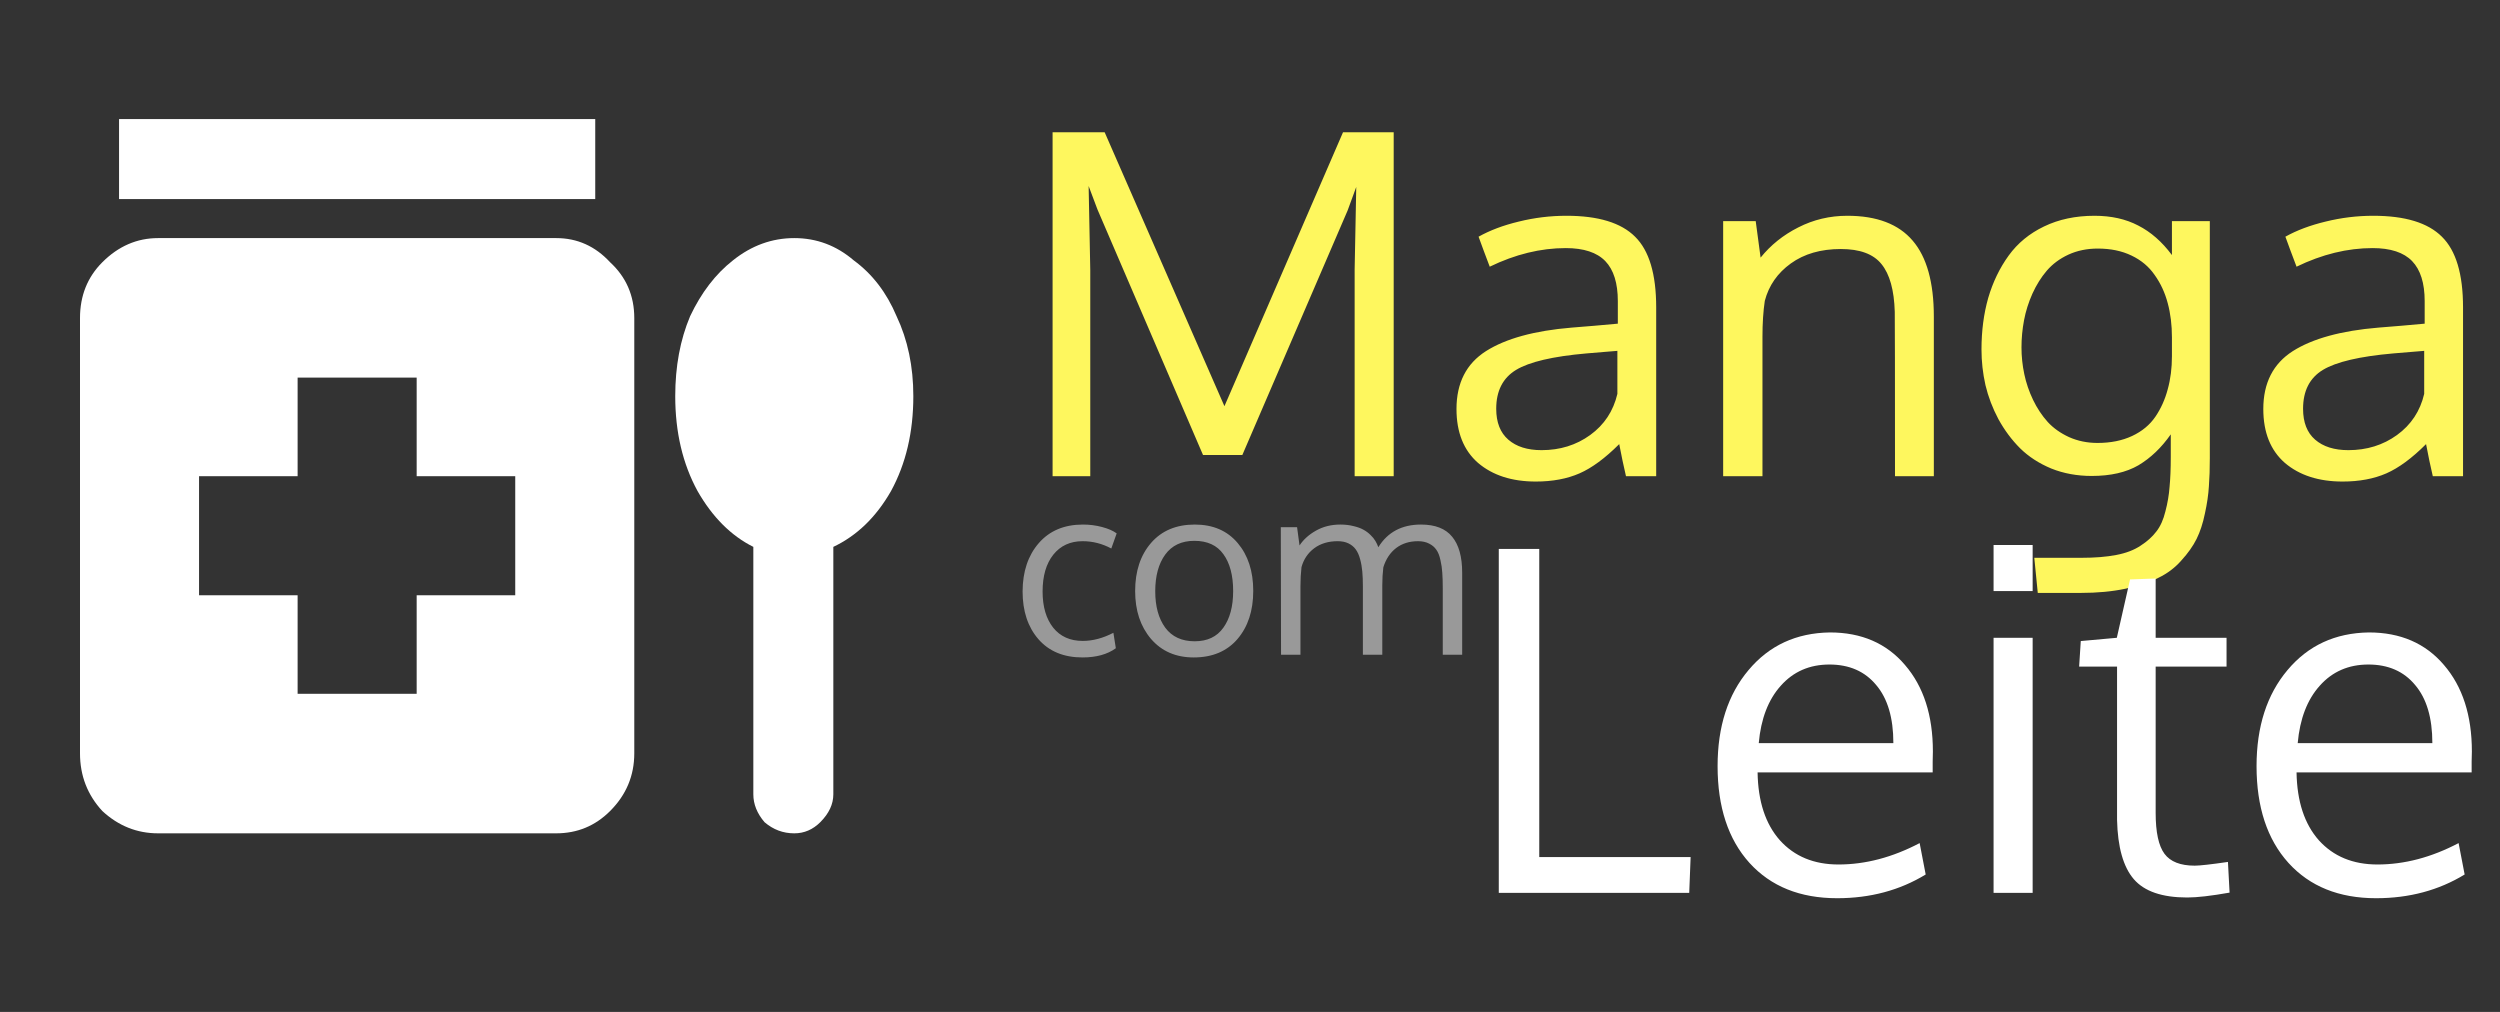 <svg width="84" height="34" viewBox="0 0 84 34" fill="none" xmlns="http://www.w3.org/2000/svg">
<rect x="0" y="0" width="84" height="34" fill="#333333" stroke="none"/>
<path d="M4 4H20V6.688H4V4ZM18.688 8H5.312C4.604 8 3.979 8.271 3.438 8.812C2.938 9.312 2.688 9.938 2.688 10.688V25.312C2.688 26.062 2.938 26.708 3.438 27.25C3.979 27.75 4.604 28 5.312 28H18.688C19.396 28 20 27.75 20.5 27.25C21.042 26.708 21.312 26.062 21.312 25.312V10.688C21.312 9.938 21.042 9.312 20.5 8.812C20 8.271 19.396 8 18.688 8ZM17.312 20H14V23.312H10V20H6.688V16H10V12.688H14V16H17.312V20ZM26.688 8C25.938 8 25.25 8.25 24.625 8.75C24.042 9.208 23.562 9.833 23.188 10.625C22.854 11.417 22.688 12.312 22.688 13.312C22.688 14.521 22.938 15.583 23.438 16.5C23.938 17.375 24.562 18 25.312 18.375V26.688C25.312 27.021 25.438 27.333 25.688 27.625C25.979 27.875 26.312 28 26.688 28C27.021 28 27.312 27.875 27.562 27.625C27.854 27.333 28 27.021 28 26.688V18.375C28.792 18 29.438 17.375 29.938 16.5C30.438 15.583 30.688 14.521 30.688 13.312C30.688 12.312 30.5 11.417 30.125 10.625C29.792 9.833 29.312 9.208 28.688 8.75C28.104 8.25 27.438 8 26.688 8Z" fill="white"/>
<path d="M40.422 15.289L36.875 7.039L36.578 6.25L36.633 9.078V16H35.367V4.445H37.117L41.141 13.648L45.125 4.445H46.828V16H45.516V9.047L45.57 6.281L45.281 7.07L41.742 15.289H40.422ZM51.797 15.125C52.417 15.125 52.961 14.956 53.43 14.617C53.904 14.273 54.208 13.812 54.344 13.234V11.789C54.318 11.789 54.159 11.802 53.867 11.828C53.581 11.854 53.393 11.87 53.305 11.875C52.175 11.974 51.385 12.159 50.938 12.43C50.495 12.7 50.273 13.135 50.273 13.734C50.273 14.193 50.409 14.539 50.68 14.773C50.95 15.008 51.323 15.125 51.797 15.125ZM54.633 16C54.555 15.667 54.479 15.307 54.406 14.922C53.932 15.396 53.487 15.724 53.07 15.906C52.654 16.088 52.164 16.18 51.602 16.18C50.8 16.18 50.154 15.971 49.664 15.555C49.18 15.133 48.938 14.529 48.938 13.742C48.938 12.867 49.268 12.219 49.93 11.797C50.596 11.375 51.555 11.112 52.805 11.008C52.977 10.992 53.234 10.971 53.578 10.945C53.927 10.914 54.188 10.891 54.359 10.875V10.117C54.359 9.513 54.219 9.065 53.938 8.773C53.656 8.482 53.214 8.336 52.609 8.336C51.766 8.336 50.914 8.544 50.055 8.961C50.029 8.898 49.961 8.719 49.852 8.422C49.742 8.12 49.685 7.964 49.68 7.953C50.06 7.74 50.51 7.57 51.031 7.445C51.557 7.315 52.091 7.25 52.633 7.25C53.7 7.25 54.469 7.484 54.938 7.953C55.411 8.417 55.648 9.208 55.648 10.328V16H54.633ZM57.898 16V7.43H58.992L59.156 8.656C59.495 8.234 59.917 7.896 60.422 7.641C60.932 7.38 61.482 7.25 62.07 7.25C63.06 7.25 63.792 7.529 64.266 8.086C64.74 8.638 64.977 9.49 64.977 10.641V16H63.672C63.672 12.562 63.669 10.721 63.664 10.477C63.643 9.747 63.495 9.214 63.219 8.875C62.948 8.536 62.492 8.367 61.852 8.367C61.18 8.367 60.62 8.529 60.172 8.852C59.724 9.174 59.432 9.594 59.297 10.109C59.245 10.458 59.219 10.859 59.219 11.312V16H57.898ZM70.477 14.883C70.919 14.883 71.307 14.805 71.641 14.648C71.974 14.492 72.234 14.276 72.422 14C72.609 13.724 72.747 13.417 72.836 13.078C72.93 12.74 72.977 12.37 72.977 11.969V11.336C72.977 10.919 72.93 10.537 72.836 10.188C72.742 9.833 72.596 9.518 72.398 9.242C72.206 8.961 71.945 8.742 71.617 8.586C71.294 8.43 70.917 8.352 70.484 8.352C70.125 8.352 69.797 8.419 69.5 8.555C69.208 8.69 68.966 8.87 68.773 9.094C68.586 9.312 68.424 9.57 68.289 9.867C68.159 10.159 68.065 10.456 68.008 10.758C67.951 11.06 67.922 11.365 67.922 11.672C67.922 11.974 67.953 12.273 68.016 12.57C68.078 12.867 68.177 13.156 68.312 13.438C68.448 13.719 68.612 13.966 68.805 14.18C68.997 14.388 69.237 14.557 69.523 14.688C69.815 14.818 70.133 14.883 70.477 14.883ZM68.469 19.922L68.352 18.742H69.945C70.388 18.742 70.773 18.711 71.102 18.648C71.43 18.586 71.703 18.482 71.922 18.336C72.141 18.195 72.318 18.037 72.453 17.859C72.588 17.688 72.69 17.461 72.758 17.18C72.831 16.904 72.878 16.628 72.898 16.352C72.924 16.081 72.938 15.747 72.938 15.352V14.594C72.625 15.042 72.263 15.388 71.852 15.633C71.44 15.872 70.917 15.992 70.281 15.992C69.792 15.992 69.338 15.909 68.922 15.742C68.51 15.57 68.162 15.344 67.875 15.062C67.594 14.781 67.352 14.456 67.148 14.086C66.951 13.716 66.805 13.333 66.711 12.938C66.622 12.542 66.578 12.143 66.578 11.742C66.578 11.117 66.654 10.539 66.805 10.008C66.961 9.477 67.19 9.003 67.492 8.586C67.794 8.169 68.19 7.844 68.68 7.609C69.174 7.37 69.74 7.25 70.375 7.25C70.938 7.25 71.427 7.359 71.844 7.578C72.266 7.792 72.643 8.122 72.977 8.57V7.43H74.25V15.383C74.25 15.747 74.24 16.065 74.219 16.336C74.203 16.612 74.159 16.917 74.086 17.25C74.018 17.583 73.924 17.87 73.805 18.109C73.685 18.349 73.516 18.588 73.297 18.828C73.083 19.073 72.826 19.268 72.523 19.414C72.227 19.565 71.857 19.688 71.414 19.781C70.971 19.875 70.471 19.922 69.914 19.922H68.469ZM78.906 15.125C79.526 15.125 80.07 14.956 80.539 14.617C81.013 14.273 81.318 13.812 81.453 13.234V11.789C81.427 11.789 81.268 11.802 80.977 11.828C80.69 11.854 80.503 11.87 80.414 11.875C79.284 11.974 78.495 12.159 78.047 12.43C77.604 12.7 77.383 13.135 77.383 13.734C77.383 14.193 77.518 14.539 77.789 14.773C78.06 15.008 78.432 15.125 78.906 15.125ZM81.742 16C81.664 15.667 81.588 15.307 81.516 14.922C81.042 15.396 80.596 15.724 80.18 15.906C79.763 16.088 79.273 16.18 78.711 16.18C77.909 16.18 77.263 15.971 76.773 15.555C76.289 15.133 76.047 14.529 76.047 13.742C76.047 12.867 76.378 12.219 77.039 11.797C77.706 11.375 78.664 11.112 79.914 11.008C80.086 10.992 80.344 10.971 80.688 10.945C81.037 10.914 81.297 10.891 81.469 10.875V10.117C81.469 9.513 81.328 9.065 81.047 8.773C80.766 8.482 80.323 8.336 79.719 8.336C78.875 8.336 78.023 8.544 77.164 8.961C77.138 8.898 77.07 8.719 76.961 8.422C76.852 8.12 76.794 7.964 76.789 7.953C77.169 7.74 77.62 7.57 78.141 7.445C78.667 7.315 79.201 7.25 79.742 7.25C80.81 7.25 81.578 7.484 82.047 7.953C82.521 8.417 82.758 9.208 82.758 10.328V16H81.742Z" fill="#FEF75E"/>
<path d="M50.359 30V18.445H51.719V28.797H56.805L56.758 30H50.359ZM63.039 23.016C62.659 22.557 62.135 22.328 61.469 22.328C60.802 22.328 60.258 22.565 59.836 23.039C59.414 23.508 59.167 24.151 59.094 24.969H63.617C63.617 24.12 63.425 23.469 63.039 23.016ZM61.727 30.18C60.482 30.18 59.5 29.784 58.781 28.992C58.068 28.201 57.711 27.117 57.711 25.742C57.711 24.414 58.057 23.338 58.75 22.516C59.443 21.688 60.354 21.266 61.484 21.25C62.547 21.25 63.388 21.615 64.008 22.344C64.633 23.068 64.945 24.037 64.945 25.25C64.945 25.312 64.943 25.427 64.938 25.594C64.938 25.76 64.938 25.88 64.938 25.953H59.055C59.07 26.927 59.32 27.688 59.805 28.234C60.294 28.776 60.95 29.047 61.773 29.047C62.68 29.047 63.589 28.807 64.5 28.328L64.703 29.383C63.833 29.914 62.841 30.18 61.727 30.18ZM68.297 21.43V30H66.984V21.43H68.297ZM68.297 18.312V19.859H66.984V18.312H68.297ZM73.492 30.156C72.648 30.156 72.049 29.951 71.695 29.539C71.341 29.128 71.154 28.463 71.133 27.547V22.398H69.859L69.914 21.539L71.125 21.43L71.57 19.469L72.43 19.438V21.43H74.812V22.398H72.43V27.312C72.43 27.963 72.529 28.422 72.727 28.688C72.924 28.953 73.263 29.086 73.742 29.086C73.914 29.086 74.287 29.044 74.859 28.961L74.914 29.992C74.294 30.102 73.82 30.156 73.492 30.156ZM81.148 23.016C80.768 22.557 80.245 22.328 79.578 22.328C78.912 22.328 78.367 22.565 77.945 23.039C77.523 23.508 77.276 24.151 77.203 24.969H81.727C81.727 24.12 81.534 23.469 81.148 23.016ZM79.836 30.18C78.591 30.18 77.609 29.784 76.891 28.992C76.177 28.201 75.82 27.117 75.82 25.742C75.82 24.414 76.167 23.338 76.859 22.516C77.552 21.688 78.463 21.266 79.594 21.25C80.656 21.25 81.497 21.615 82.117 22.344C82.742 23.068 83.055 24.037 83.055 25.25C83.055 25.312 83.052 25.427 83.047 25.594C83.047 25.76 83.047 25.88 83.047 25.953H77.164C77.18 26.927 77.43 27.688 77.914 28.234C78.404 28.776 79.06 29.047 79.883 29.047C80.789 29.047 81.698 28.807 82.609 28.328L82.812 29.383C81.943 29.914 80.951 30.18 79.836 30.18Z" fill="white"/>
<path opacity="0.5" d="M36.371 22.09C35.741 22.09 35.247 21.885 34.891 21.477C34.536 21.068 34.359 20.533 34.359 19.871C34.362 19.204 34.543 18.664 34.902 18.25C35.264 17.833 35.759 17.625 36.387 17.625C36.608 17.625 36.822 17.652 37.027 17.707C37.236 17.762 37.4 17.833 37.52 17.922L37.34 18.43C37.035 18.266 36.714 18.184 36.375 18.184C35.961 18.184 35.633 18.335 35.391 18.637C35.151 18.939 35.031 19.352 35.031 19.875C35.031 20.385 35.15 20.79 35.387 21.09C35.626 21.387 35.957 21.535 36.379 21.535C36.715 21.535 37.059 21.444 37.41 21.262L37.492 21.781C37.208 21.987 36.835 22.09 36.371 22.09ZM38.816 19.867C38.816 20.375 38.928 20.783 39.152 21.09C39.379 21.395 39.708 21.547 40.141 21.547C40.568 21.547 40.889 21.395 41.105 21.09C41.324 20.785 41.434 20.375 41.434 19.859C41.434 19.336 41.325 18.924 41.109 18.625C40.896 18.323 40.569 18.172 40.129 18.172C39.702 18.172 39.376 18.326 39.152 18.633C38.928 18.94 38.816 19.352 38.816 19.867ZM42.109 19.855C42.109 20.52 41.932 21.059 41.578 21.473C41.224 21.884 40.734 22.09 40.109 22.09C39.508 22.09 39.029 21.881 38.672 21.465C38.318 21.048 38.141 20.513 38.141 19.859C38.141 19.193 38.319 18.654 38.676 18.242C39.033 17.831 39.522 17.625 40.145 17.625C40.757 17.625 41.237 17.832 41.586 18.246C41.935 18.658 42.109 19.194 42.109 19.855ZM48.477 22V19.77C48.477 19.561 48.471 19.387 48.461 19.246C48.453 19.105 48.432 18.962 48.398 18.816C48.367 18.671 48.322 18.556 48.262 18.473C48.204 18.387 48.124 18.318 48.02 18.266C47.915 18.211 47.79 18.184 47.645 18.184C47.358 18.184 47.113 18.26 46.91 18.414C46.71 18.568 46.566 18.784 46.48 19.062C46.457 19.25 46.445 19.451 46.445 19.664V22H45.793V19.699C45.793 19.506 45.786 19.34 45.773 19.199C45.76 19.056 45.736 18.918 45.699 18.785C45.663 18.65 45.613 18.54 45.551 18.457C45.491 18.374 45.41 18.307 45.309 18.258C45.207 18.208 45.086 18.184 44.945 18.184C44.633 18.184 44.37 18.263 44.156 18.422C43.945 18.581 43.803 18.792 43.73 19.055C43.707 19.255 43.695 19.473 43.695 19.707V22H43.043C43.038 19.32 43.035 17.892 43.035 17.715H43.582L43.664 18.328C43.794 18.13 43.979 17.963 44.219 17.828C44.458 17.693 44.73 17.625 45.035 17.625C45.194 17.625 45.34 17.642 45.473 17.676C45.608 17.707 45.72 17.747 45.809 17.797C45.9 17.846 45.98 17.906 46.051 17.977C46.121 18.044 46.176 18.112 46.215 18.18C46.254 18.245 46.286 18.314 46.312 18.387C46.625 17.879 47.103 17.625 47.746 17.625C48.223 17.625 48.572 17.762 48.793 18.035C49.017 18.306 49.129 18.708 49.129 19.242V22H48.477Z" fill="white"/>
</svg>
